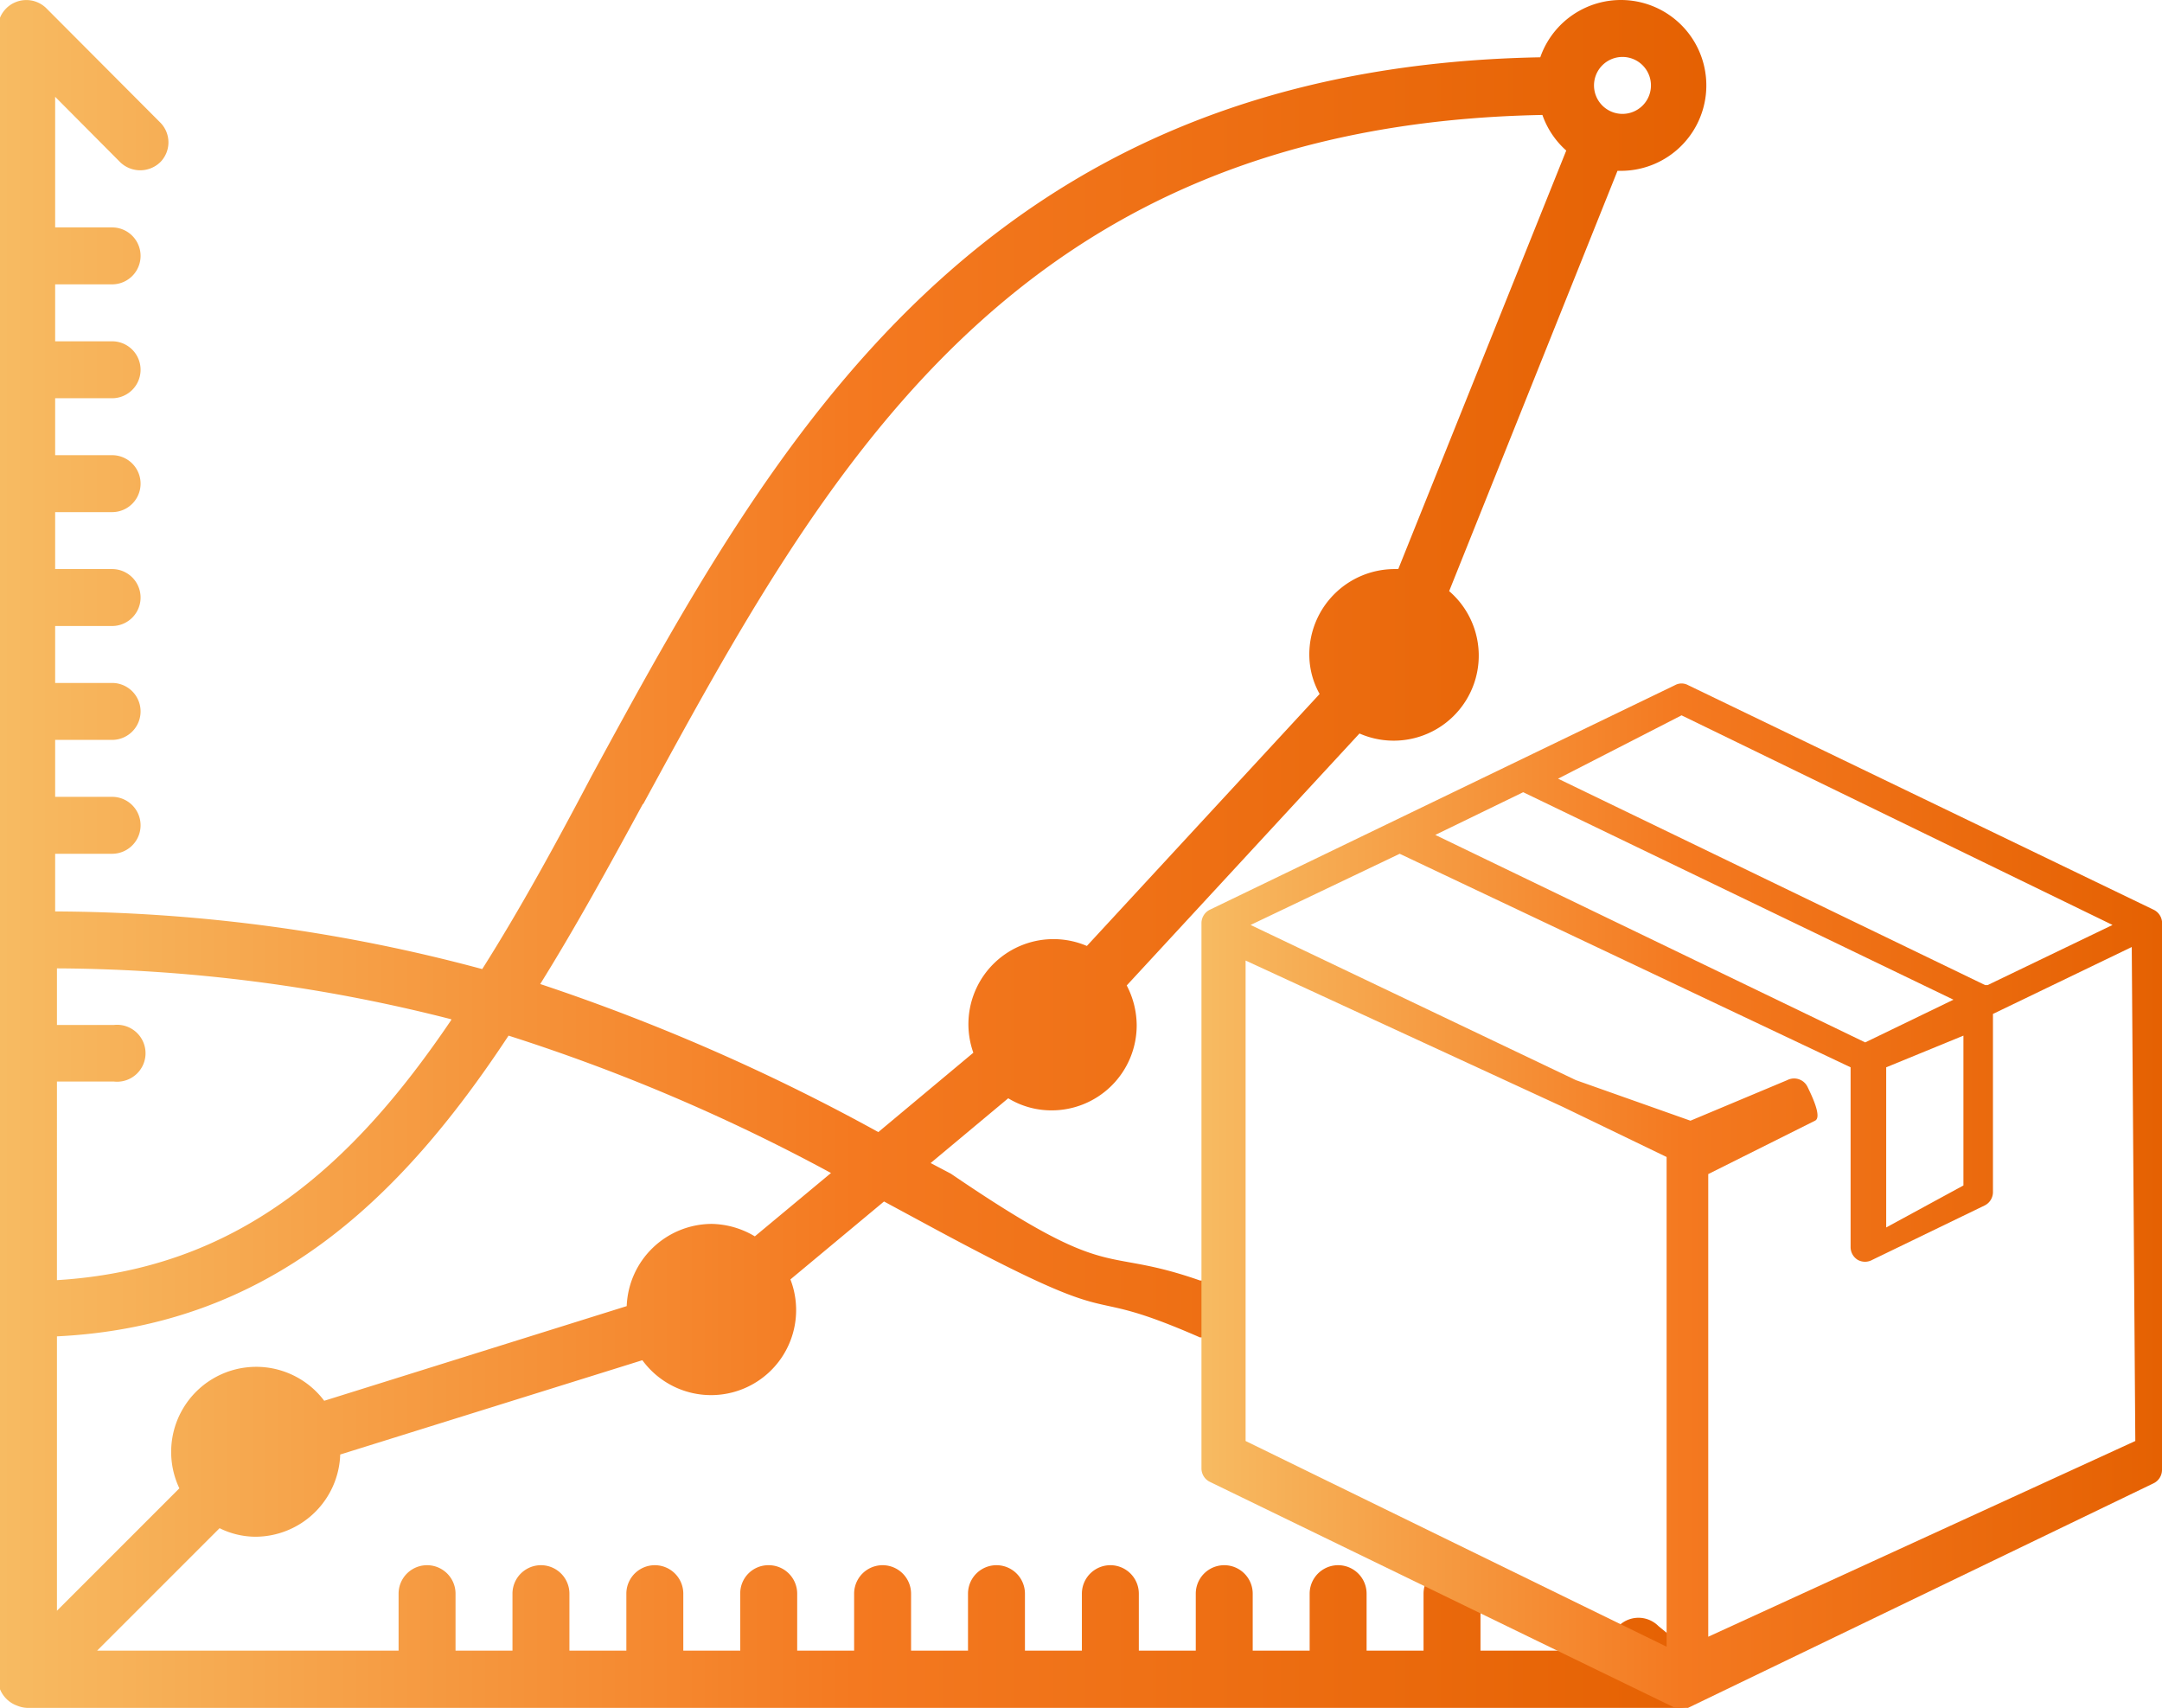 <svg id="Слой_1" data-name="Слой 1" xmlns="http://www.w3.org/2000/svg" xmlns:xlink="http://www.w3.org/1999/xlink" viewBox="0 0 60.75 47.99"><defs><style>.cls-1{fill:url(#Новый_образец_градиентной_залив);}.cls-2{fill:url(#Новый_образец_градиентной_залив-2);}</style><linearGradient id="Новый_образец_градиентной_залив" x1="652" y1="384.01" x2="700" y2="384.01" gradientUnits="userSpaceOnUse"><stop offset="0" stop-color="#f7bb62"/><stop offset="0.5" stop-color="#f47920"/><stop offset="1" stop-color="#e56102"/></linearGradient><linearGradient id="Новый_образец_градиентной_залив-2" x1="685.75" y1="393.61" x2="712.75" y2="393.61" xlink:href="#Новый_образец_градиентной_залив"/></defs><title>project-page-1</title><path class="cls-1" d="M652.49,407.94a.81.81,0,0,0,.31.06h46.39a.82.82,0,0,0,.74-.49.8.8,0,0,0-.18-.87l-1.15-.94a.79.79,0,0,0-1.12,0,.8.8,0,0,0,0,1.12l-.21-.43h-3.67v-1.6a.8.8,0,0,0-1.6,0v1.6h-1.6v-1.6a.8.8,0,1,0-1.6,0v1.6h-1.6v-1.6a.8.8,0,0,0-1.6,0v1.6H684v-1.6a.8.8,0,1,0-1.6,0v1.6h-1.6v-1.6a.8.8,0,1,0-1.6,0v1.6h-1.6v-1.6a.8.8,0,0,0-1.6,0v1.6H674.4v-1.6a.8.8,0,0,0-.81-.8.79.79,0,0,0-.79.8v1.6h-1.6v-1.6a.8.8,0,0,0-1.6,0v1.6H668v-1.6a.8.8,0,1,0-1.6,0v1.6h-1.6v-1.6a.8.8,0,1,0-1.6,0v1.6h-8.47l3.44-3.44a2.29,2.29,0,0,0,1,.24,2.39,2.39,0,0,0,2.39-2.31l8.49-2.65a2.39,2.39,0,0,0,4.16-2.27l2.63-2.19,1.13.61c6.09,3.3,4,1.57,7.75,3.21a.8.8,0,0,0,0-1.6c-2.86-1-2.39.14-7-3l-.57-.3,2.18-1.82a2.33,2.33,0,0,0,1.21.34,2.39,2.39,0,0,0,2.4-2.39,2.44,2.44,0,0,0-.28-1.12l6.54-7.08a2.39,2.39,0,0,0,2.52-4l4.73-11.81h.09a2.4,2.4,0,1,0-2.26-3.19c-15.82.29-21.58,10.86-26.66,20.2-1,1.9-2,3.73-3.07,5.42a46.83,46.83,0,0,0-12-1.62V384h1.6a.8.8,0,0,0,0-1.6h-1.6v-1.6h1.6a.8.8,0,0,0,0-1.6h-1.6v-1.6h1.6a.8.8,0,0,0,0-1.6h-1.6v-1.6h1.6a.8.8,0,0,0,0-1.6h-1.6v-1.6h1.6a.8.8,0,0,0,0-1.6h-1.6V368h1.6a.8.8,0,0,0,0-1.6h-1.6v-3.67l1.83,1.84a.81.81,0,0,0,1.12,0,.79.79,0,0,0,0-1.12l-3.19-3.2a.8.8,0,0,0-1.37.56V407.2A.82.82,0,0,0,652.49,407.94Zm20.72-13.19a2.43,2.43,0,0,0-1.21-.35,2.4,2.4,0,0,0-2.39,2.31l-8.5,2.66a2.39,2.39,0,0,0-4.07,2.46l-3.44,3.44v-7.71c5.94-.29,9.63-3.81,12.69-8.45a52.39,52.39,0,0,1,9.06,3.86Zm24.38-33.14a.8.8,0,1,1-.8.8A.8.8,0,0,1,697.59,361.61Zm-27.52,21c5.11-9.39,10.4-19.09,25.27-19.37a2.39,2.39,0,0,0,.67,1L691.29,376h-.1a2.4,2.4,0,0,0-2.4,2.4,2.27,2.27,0,0,0,.29,1.11l-6.54,7.08a2.39,2.39,0,0,0-3.19,3l-2.67,2.23a56.88,56.88,0,0,0-9.5-4.16C668.17,386.07,669.12,384.34,670.07,382.59Zm-5.39,6.06c-2.78,4.11-6,7-11.08,7.31V390.4h1.6a.8.8,0,1,0,0-1.59h-1.6v-1.59A45.5,45.5,0,0,1,664.68,388.65Z" transform="translate(-652 -360.01)"/><path class="cls-2" d="M712.51,385.57l-13.08-6.31a.38.38,0,0,0-.36,0L686,385.57a.42.42,0,0,0-.24.38v15.32a.42.42,0,0,0,.24.38L699.07,408a.43.43,0,0,0,.36,0l13.08-6.31a.42.42,0,0,0,.24-.38V386A.42.42,0,0,0,712.51,385.57Zm-13.26-5.46L711.36,386l-3.51,1.69-.07,0-12-5.8Zm-4.45,2.16,12.09,5.83-2.48,1.2-12.08-5.83Zm12.37,6.84v4.21L705,394.5V390ZM712,400.5,700,406V393l3-1.5c.21-.1-.11-.74-.21-.95a.42.42,0,0,0-.57-.19l-2.72,1.14-3.22-1.14c-.21-.11.29.35.19.56s-.77.09-.56.19l2.92,1.41v13.76L687,400.5V387l8.91,4.11a.41.41,0,0,0,.18.05.42.42,0,0,0,.19-.8L687.14,386l4.19-2L704,390h0v5.06a.42.42,0,0,0,.2.35.42.42,0,0,0,.41,0l3.16-1.53a.42.42,0,0,0,.23-.38V388.5l3.9-1.88Z" transform="translate(-652 -360.01)"/></svg>